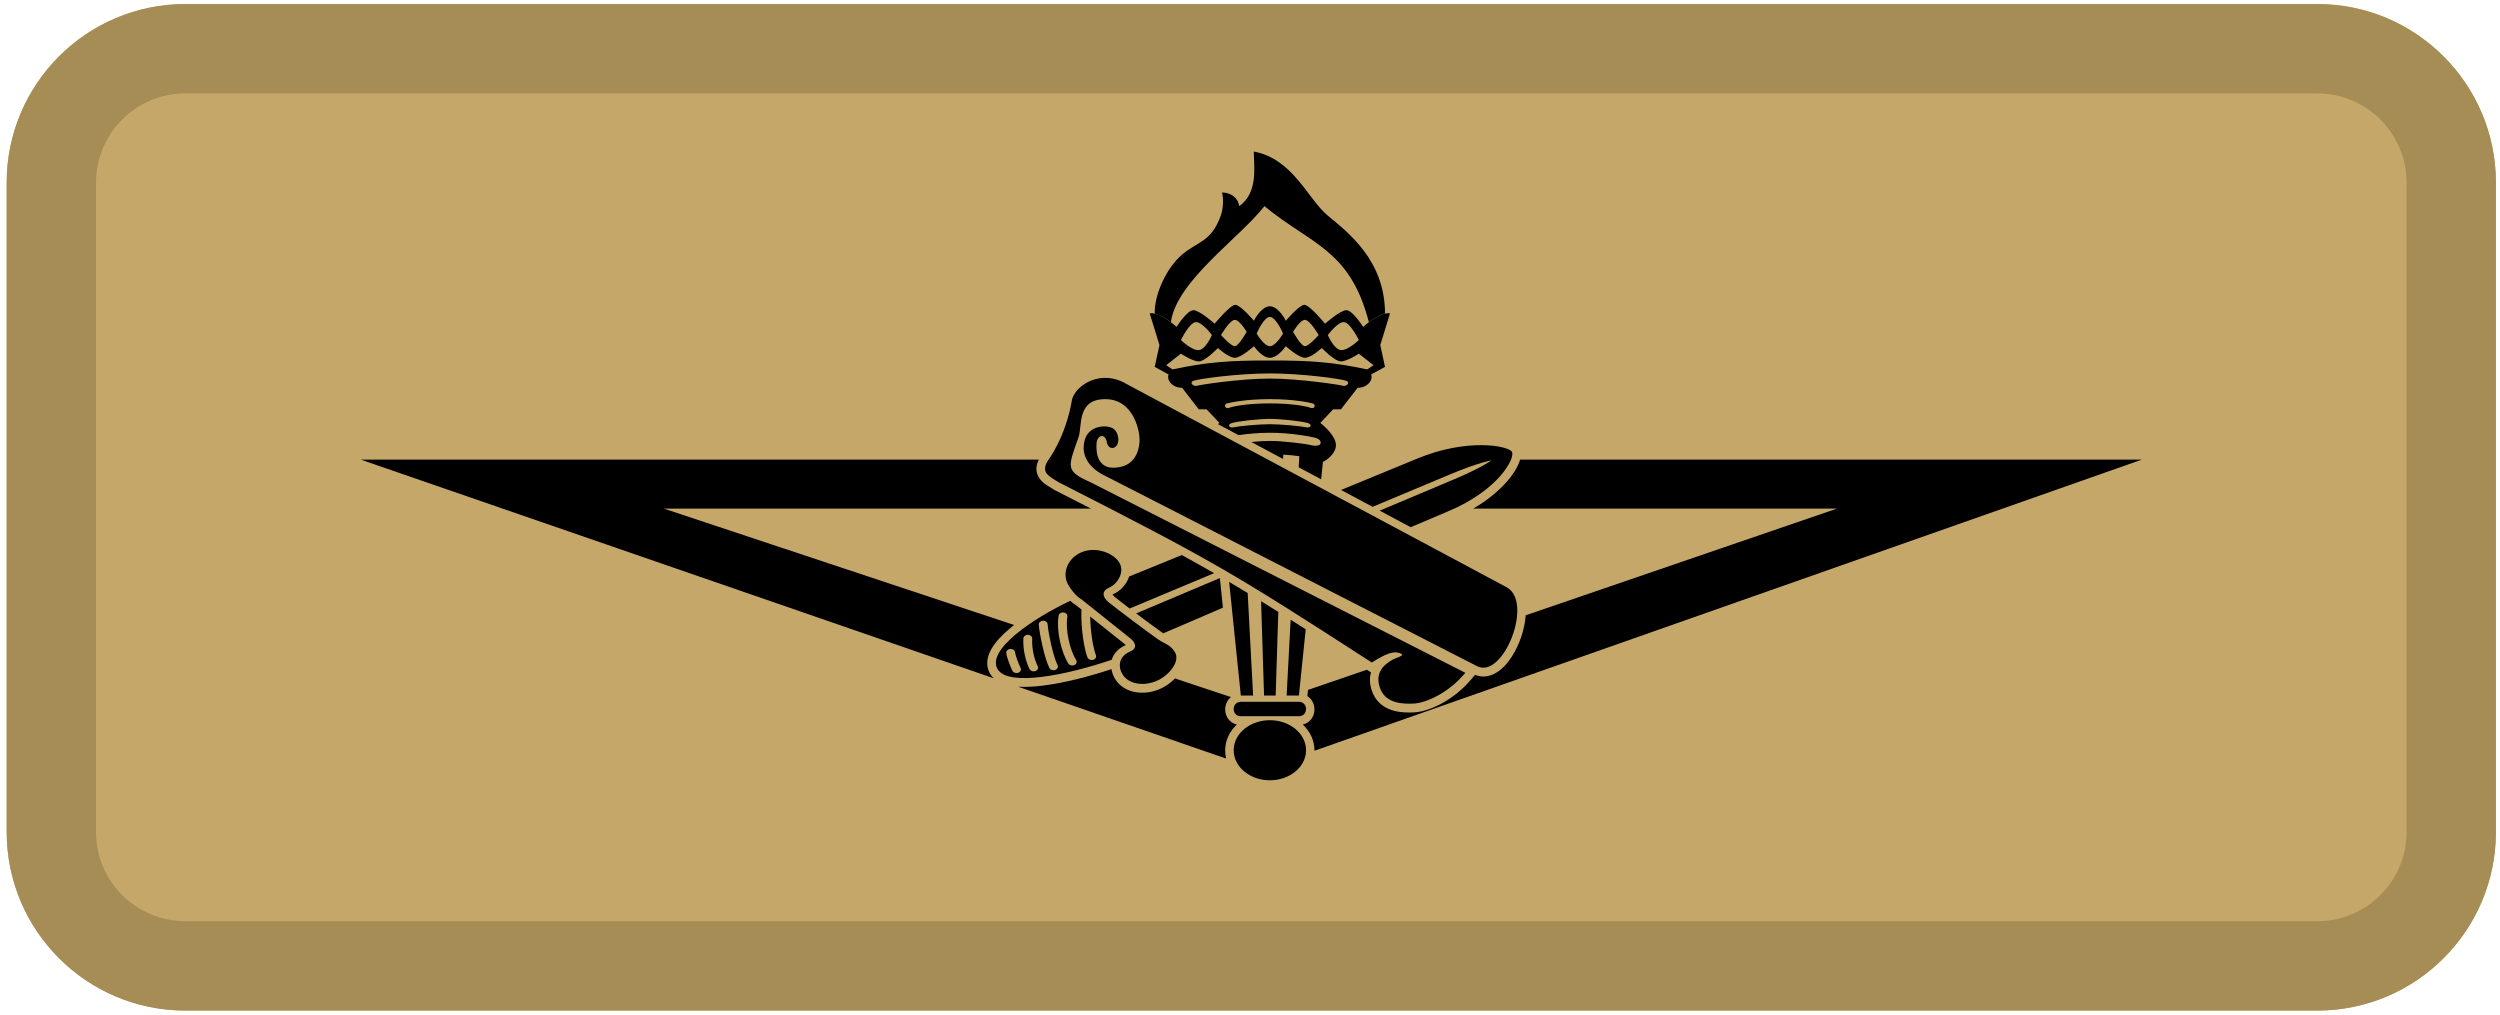<svg width="308" height="125" viewBox="0 0 308 125" fill="none" xmlns="http://www.w3.org/2000/svg">
<path d="M0.823 22.512C0.823 10.355 10.678 0.5 22.835 0.5H285.485C297.641 0.5 307.496 10.355 307.496 22.512V102.488C307.496 114.645 297.641 124.5 285.485 124.5H22.835C10.678 124.5 0.823 114.645 0.823 102.488V22.512Z" fill="#C5A869"/>
<path fill-rule="evenodd" clip-rule="evenodd" d="M285.485 11.506H22.835C16.757 11.506 11.829 16.433 11.829 22.512V102.488C11.829 108.567 16.757 113.494 22.835 113.494H285.485C291.563 113.494 296.49 108.567 296.49 102.488V22.512C296.49 16.433 291.563 11.506 285.485 11.506ZM22.835 0.5C10.678 0.5 0.823 10.355 0.823 22.512V102.488C0.823 114.645 10.678 124.5 22.835 124.5H285.485C297.641 124.5 307.496 114.645 307.496 102.488V22.512C307.496 10.355 297.641 0.5 285.485 0.5H22.835Z" fill="#A68C55"/>
<path d="M138.77 47.298L185.486 72.279C189.089 73.952 185.213 83.769 181.961 82.066L135.765 58.425C134.553 57.757 133.011 56.349 133.656 54.158C134.179 52.38 136.379 52.307 137.122 52.787C137.864 53.267 137.947 54.501 137.534 54.946C137.122 55.392 136.544 55.221 136.379 54.569C136.173 53.269 135.182 53.61 135.1 54.569C134.963 56.154 135.473 57.62 137.122 57.62C138.77 57.62 140.134 56.832 140.381 54.569C140.523 53.272 139.721 49.175 136.173 49.175C132.624 49.175 133.362 52.496 132.872 53.884C131.551 57.62 131.216 58.01 134.398 59.437L180.532 82.89C178.29 85.575 175.46 86.633 174.13 86.683C172.8 86.733 170.594 86.708 169.959 84.599C169.324 82.49 171.017 81.622 171.5 81.31C171.984 80.999 173.253 80.783 172.498 80.482C171.742 80.18 170.835 80.457 169.005 81.622C152.003 70.633 149.534 69.142 130.464 59.437C129.156 58.636 128.145 58.197 129.165 56.655C129.165 56.655 131.321 53.81 132.082 49.175C132.653 47.298 135.765 45.487 138.77 47.298Z" fill="black"/>
<path d="M160.905 92.43C160.905 94.475 158.909 96.132 156.447 96.132C153.986 96.132 151.99 94.474 151.99 92.43C151.99 90.385 153.986 88.727 156.447 88.727C158.909 88.727 160.905 90.385 160.905 92.43Z" fill="black"/>
<path d="M160.026 86.464C161.185 86.464 161.208 88.235 160.026 88.235L152.869 88.235C151.687 88.235 151.71 86.464 152.869 86.464L160.026 86.464Z" fill="black"/>
<path d="M170.633 38.632C170.633 32.09 166.086 28.641 163.59 26.568C161.094 24.494 159.309 19.575 154.466 18.668C154.466 20.443 155.06 23.697 152.679 25.398C152.467 24.183 151.444 23.715 150.551 23.715C150.761 24.413 150.707 25.716 150.398 26.568C149.216 29.833 147.594 29.706 145.636 31.363C143.678 33.02 142.18 36.382 142.262 38.632C142.934 38.786 143.706 39.289 144.25 39.698C144.953 34.602 152.679 29.366 155.778 25.398C161.549 30.148 166.337 30.726 168.645 39.698C169.189 39.289 169.961 38.786 170.633 38.632Z" fill="black"/>
<path d="M142.456 83.904C140.938 84.54 139.066 84.35 138.281 83.057C137.693 82.087 137.864 80.84 139.226 80.269C140.316 79.813 139.715 79.01 139.278 78.666L133.218 73.825C132.97 73.712 132.307 73.208 131.632 72.096C130.789 70.706 131.474 68.777 133.244 68.036C135.015 67.295 137.172 68.115 137.898 69.311C138.624 70.507 137.616 71.983 136.682 72.374C135.748 72.766 135.75 73.494 136.552 74.172C137.354 74.85 141.732 78.126 142.729 78.803C143.526 79.345 144.183 79.415 144.75 80.349C145.456 81.513 143.974 83.269 142.456 83.904Z" fill="black"/>
<path fill-rule="evenodd" clip-rule="evenodd" d="M131.858 74.021C132.089 74.238 132.323 74.418 132.542 74.541L133.242 75.1C133.198 75.793 133.228 76.694 133.312 77.592C133.428 78.842 133.657 80.164 133.981 80.999C134.073 81.237 134.381 81.368 134.667 81.291C134.954 81.214 135.111 80.959 135.018 80.721C134.735 79.991 134.513 78.755 134.398 77.522C134.347 76.968 134.318 76.431 134.313 75.956L138.525 79.321L138.528 79.323C138.578 79.363 138.638 79.42 138.686 79.482C137.75 79.888 137.181 80.546 136.968 81.283C131.449 83.166 124.232 84.631 122.912 82.455C121.473 80.084 127.317 76.155 131.858 74.021ZM131.034 75.455C131.332 75.489 131.541 75.718 131.499 75.966C131.364 76.775 131.438 77.813 131.653 78.815C131.868 79.82 132.213 80.742 132.585 81.328C132.725 81.549 132.623 81.823 132.357 81.939C132.09 82.056 131.761 81.971 131.62 81.75C131.177 81.052 130.806 80.03 130.58 78.974C130.353 77.917 130.263 76.778 130.42 75.841C130.461 75.593 130.736 75.42 131.034 75.455ZM128.485 76.472C128.786 76.456 129.045 76.645 129.065 76.895C129.107 77.44 129.277 78.439 129.51 79.448C129.745 80.465 130.031 81.436 130.292 81.946C130.409 82.176 130.28 82.442 130.003 82.54C129.726 82.637 129.406 82.53 129.288 82.3C128.977 81.691 128.674 80.634 128.439 79.618C128.203 78.593 128.024 77.552 127.977 76.954C127.957 76.704 128.185 76.489 128.485 76.472ZM126.649 78.211C126.95 78.222 127.183 78.434 127.169 78.684C127.093 80.06 127.506 81.407 127.85 82.083C127.967 82.313 127.838 82.579 127.561 82.676C127.283 82.773 126.964 82.666 126.846 82.436C126.446 81.65 125.996 80.168 126.08 78.642C126.094 78.393 126.349 78.199 126.649 78.211ZM124.461 79.952C124.761 79.927 125.028 80.109 125.058 80.358C125.087 80.602 125.199 80.969 125.343 81.353C125.483 81.728 125.64 82.087 125.74 82.299C125.851 82.532 125.713 82.795 125.433 82.886C125.152 82.978 124.836 82.864 124.726 82.631C124.617 82.4 124.45 82.02 124.301 81.621C124.156 81.23 124.014 80.789 123.973 80.448C123.943 80.199 124.162 79.977 124.461 79.952Z" fill="black"/>
<path fill-rule="evenodd" clip-rule="evenodd" d="M160.026 85.69H158.512L159.007 76.347C159.606 76.726 160.224 77.119 160.865 77.528L160.026 85.69ZM157.163 85.69L157.487 75.388C156.757 74.93 156.053 74.492 155.367 74.069L155.732 85.69L157.163 85.69ZM153.714 73.058L154.383 85.69H152.869L151.43 71.691C152.184 72.136 152.941 72.589 153.714 73.058ZM145.593 68.381C146.984 69.141 148.292 69.874 149.579 70.614L139.174 74.969C138.317 74.32 137.601 73.767 137.33 73.538C137.195 73.424 137.122 73.331 137.085 73.267C137.083 73.263 137.081 73.26 137.079 73.256L137.076 73.251C137.073 73.246 137.07 73.24 137.068 73.235C137.09 73.222 137.123 73.204 137.172 73.183C137.935 72.864 138.573 72.198 138.922 71.486C138.993 71.341 139.056 71.187 139.106 71.027C140.877 70.305 143.109 69.394 145.593 68.381ZM173.796 64.951C175.837 64.081 177.461 63.391 178.44 62.981C184.64 60.386 186.716 56.409 186.263 55.661C185.809 54.914 180.726 53.934 174.526 56.53C172.911 57.206 169.45 58.629 165.217 60.363L169.102 62.441L178.729 58.411C182.099 57 183.759 56.71 183.759 56.71C183.759 56.71 182.492 57.649 179.123 59.059C178.188 59.451 174.632 60.949 169.98 62.911L173.796 64.951ZM162.765 59.052L162.985 56.912C163.519 56.644 164.588 55.853 164.588 54.835C164.588 53.816 163.303 52.592 162.661 52.106L164.238 50.433H165.201L167.259 47.777C168.46 47.777 169.205 46.829 168.923 46.14L170.633 45.197L170.051 42.508L171.252 38.609C171.064 38.569 170.854 38.582 170.633 38.632C169.961 38.786 169.189 39.289 168.645 39.698C168.226 40.013 167.941 40.272 167.941 40.272C167.941 40.272 166.648 38.217 165.875 38.217C165.103 38.217 163.249 39.879 163.249 39.879C163.249 39.879 161.335 37.552 160.702 37.552C160.07 37.552 158.411 39.516 158.411 39.516C158.12 38.922 157.321 37.733 156.447 37.733C155.573 37.733 154.774 38.922 154.484 39.516C154.484 39.516 152.825 37.552 152.192 37.552C151.56 37.552 149.646 39.879 149.646 39.879C149.646 39.879 147.791 38.217 147.019 38.217C146.247 38.217 144.953 40.272 144.953 40.272C144.953 40.272 144.669 40.013 144.25 39.698C143.706 39.289 142.934 38.786 142.262 38.632C142.041 38.582 141.831 38.569 141.643 38.609L142.843 42.508L142.261 45.197L143.972 46.14C143.69 46.829 144.435 47.777 145.636 47.777L147.694 50.433H148.657L150.234 52.106C150.177 52.15 150.114 52.199 150.049 52.253L152.588 53.61C153.629 53.458 154.997 53.316 156.447 53.316C158.931 53.316 161.176 53.731 161.945 53.907C162.714 54.083 162.772 54.514 162.661 54.706C162.55 54.898 162.08 54.993 161.483 54.835C160.887 54.676 158.095 54.322 156.447 54.322C155.796 54.322 154.967 54.377 154.165 54.454L158.079 56.547L158.096 56.01C158.839 56.051 159.49 56.119 160.074 56.207L160.001 57.575L162.765 59.052ZM156.447 52.263C157.839 52.263 160.291 52.497 160.887 52.638C161.483 52.779 161.753 52.294 161.094 52.106C160.379 51.903 157.84 51.606 156.447 51.606C155.055 51.606 152.516 51.903 151.801 52.106C151.142 52.294 151.411 52.778 152.008 52.638C152.604 52.497 155.055 52.263 156.447 52.263ZM156.447 49.698C159.271 49.698 161.022 50.067 161.483 50.25C161.945 50.433 162.203 49.827 161.71 49.698C161.216 49.568 159.335 49.173 156.447 49.173C153.559 49.173 151.678 49.568 151.185 49.698C150.692 49.827 150.95 50.433 151.411 50.25C151.873 50.067 153.624 49.698 156.447 49.698ZM156.447 46.639C160.074 46.639 165.123 47.411 165.467 47.533C165.811 47.654 166.435 47.154 165.875 46.921C165.316 46.688 160.441 46.006 156.448 46.006C152.454 46.006 147.579 46.688 147.019 46.921C146.46 47.154 147.084 47.654 147.428 47.533C147.771 47.411 152.821 46.639 156.447 46.639ZM159.307 40.883C159.307 40.883 160.161 39.408 160.767 39.408C161.374 39.408 162.463 41.276 162.463 41.276C162.463 41.276 161.246 42.652 160.767 42.652C160.288 42.652 159.307 40.883 159.307 40.883ZM163.59 41.276C163.59 41.276 164.89 39.517 165.657 39.698C166.424 39.879 167.405 41.893 167.405 41.893C167.405 41.893 166.062 43.203 165.201 43.132C164.34 43.061 163.59 41.276 163.59 41.276ZM156.447 42.652C157.175 42.652 158.071 41.096 158.071 41.096C158.071 41.096 157.239 39.078 156.447 39.043C155.655 39.078 154.824 41.096 154.824 41.096C154.824 41.096 155.719 42.652 156.447 42.652ZM156.447 44.08C157.447 44.08 158.411 42.652 158.411 42.652C158.411 42.652 159.984 44.08 160.767 44.08C161.55 44.08 162.841 42.878 162.841 42.878C162.841 42.878 164.42 44.525 165.201 44.525C165.982 44.525 167.405 43.574 167.405 43.574L169.217 44.991L168.444 45.508C164.221 44.625 161.577 44.399 156.448 44.415C151.318 44.399 148.674 44.625 144.45 45.508L143.678 44.991L145.49 43.574C145.49 43.574 146.913 44.525 147.694 44.525C148.474 44.525 150.054 42.878 150.054 42.878C150.054 42.878 151.345 44.08 152.128 44.08C152.911 44.08 154.484 42.652 154.484 42.652C154.484 42.652 155.448 44.08 156.447 44.08ZM153.587 40.883C153.587 40.883 152.734 39.408 152.128 39.408C151.521 39.408 150.431 41.276 150.431 41.276C150.431 41.276 151.649 42.652 152.128 42.652C152.606 42.652 153.587 40.883 153.587 40.883ZM149.305 41.276C149.305 41.276 148.005 39.517 147.238 39.698C146.471 39.879 145.49 41.893 145.49 41.893C145.49 41.893 146.833 43.203 147.694 43.132C148.555 43.061 149.305 41.276 149.305 41.276ZM143.311 78.028C145.179 77.224 147.749 76.12 150.664 74.867L150.289 71.218C145.845 73.094 142.049 74.696 139.973 75.572C141.289 76.561 142.706 77.607 143.311 78.028Z" fill="black"/>
<path d="M263.888 56.621H187.276C187.223 56.815 187.151 57.011 187.066 57.205C186.785 57.843 186.309 58.58 185.637 59.346C184.695 60.422 183.336 61.592 181.5 62.662H226.305L187.965 75.803C187.849 77.541 187.188 79.436 186.28 80.858C185.751 81.689 185.082 82.447 184.295 82.904C183.537 83.344 182.627 83.518 181.72 83.142L181.337 83.6C178.933 86.48 175.837 87.706 174.171 87.769C173.502 87.794 172.45 87.812 171.458 87.484C170.406 87.136 169.396 86.386 168.961 84.943C168.719 84.138 168.732 83.435 168.9 82.837L168.396 82.511L161.145 84.996L161.067 85.76C161.212 85.852 161.344 85.965 161.458 86.094C161.792 86.472 161.94 86.946 161.942 87.387C161.945 87.828 161.804 88.308 161.467 88.691C161.214 88.978 160.882 89.176 160.502 89.267C161.384 90.087 161.943 91.193 161.943 92.476C161.943 92.481 161.943 92.486 161.943 92.491L263.888 56.621Z" fill="black"/>
<path d="M44.433 56.621L122.427 83.565C122.265 83.412 122.121 83.237 122 83.037C121.364 81.989 121.626 80.866 122.137 79.964C122.644 79.069 123.492 78.194 124.454 77.389C124.61 77.259 124.771 77.129 124.936 76.999L81.791 62.662H134.412C133.036 61.957 131.563 61.206 129.974 60.397L129.938 60.379L129.903 60.357C129.824 60.309 129.74 60.258 129.654 60.206C129.422 60.067 129.175 59.918 128.964 59.776C128.671 59.577 128.33 59.316 128.076 58.962C127.797 58.573 127.642 58.097 127.699 57.55C127.732 57.231 127.834 56.922 127.982 56.621H44.433Z" fill="black"/>
<path d="M128.475 84.468C127.392 84.602 126.351 84.661 125.428 84.602L151.053 93.454C150.979 93.142 150.94 92.815 150.94 92.476C150.94 91.193 151.5 90.087 152.381 89.267C152.002 89.176 151.67 88.978 151.417 88.691C151.08 88.308 150.938 87.828 150.941 87.387C150.944 86.946 151.091 86.472 151.425 86.094C151.495 86.015 151.571 85.943 151.652 85.877L144.76 83.587C144.217 84.147 143.54 84.618 142.846 84.908C141.924 85.295 140.875 85.44 139.904 85.274C138.927 85.106 137.961 84.604 137.376 83.64C137.155 83.274 136.998 82.862 136.935 82.431C134.217 83.338 131.115 84.141 128.475 84.468Z" fill="black"/>
</svg>
